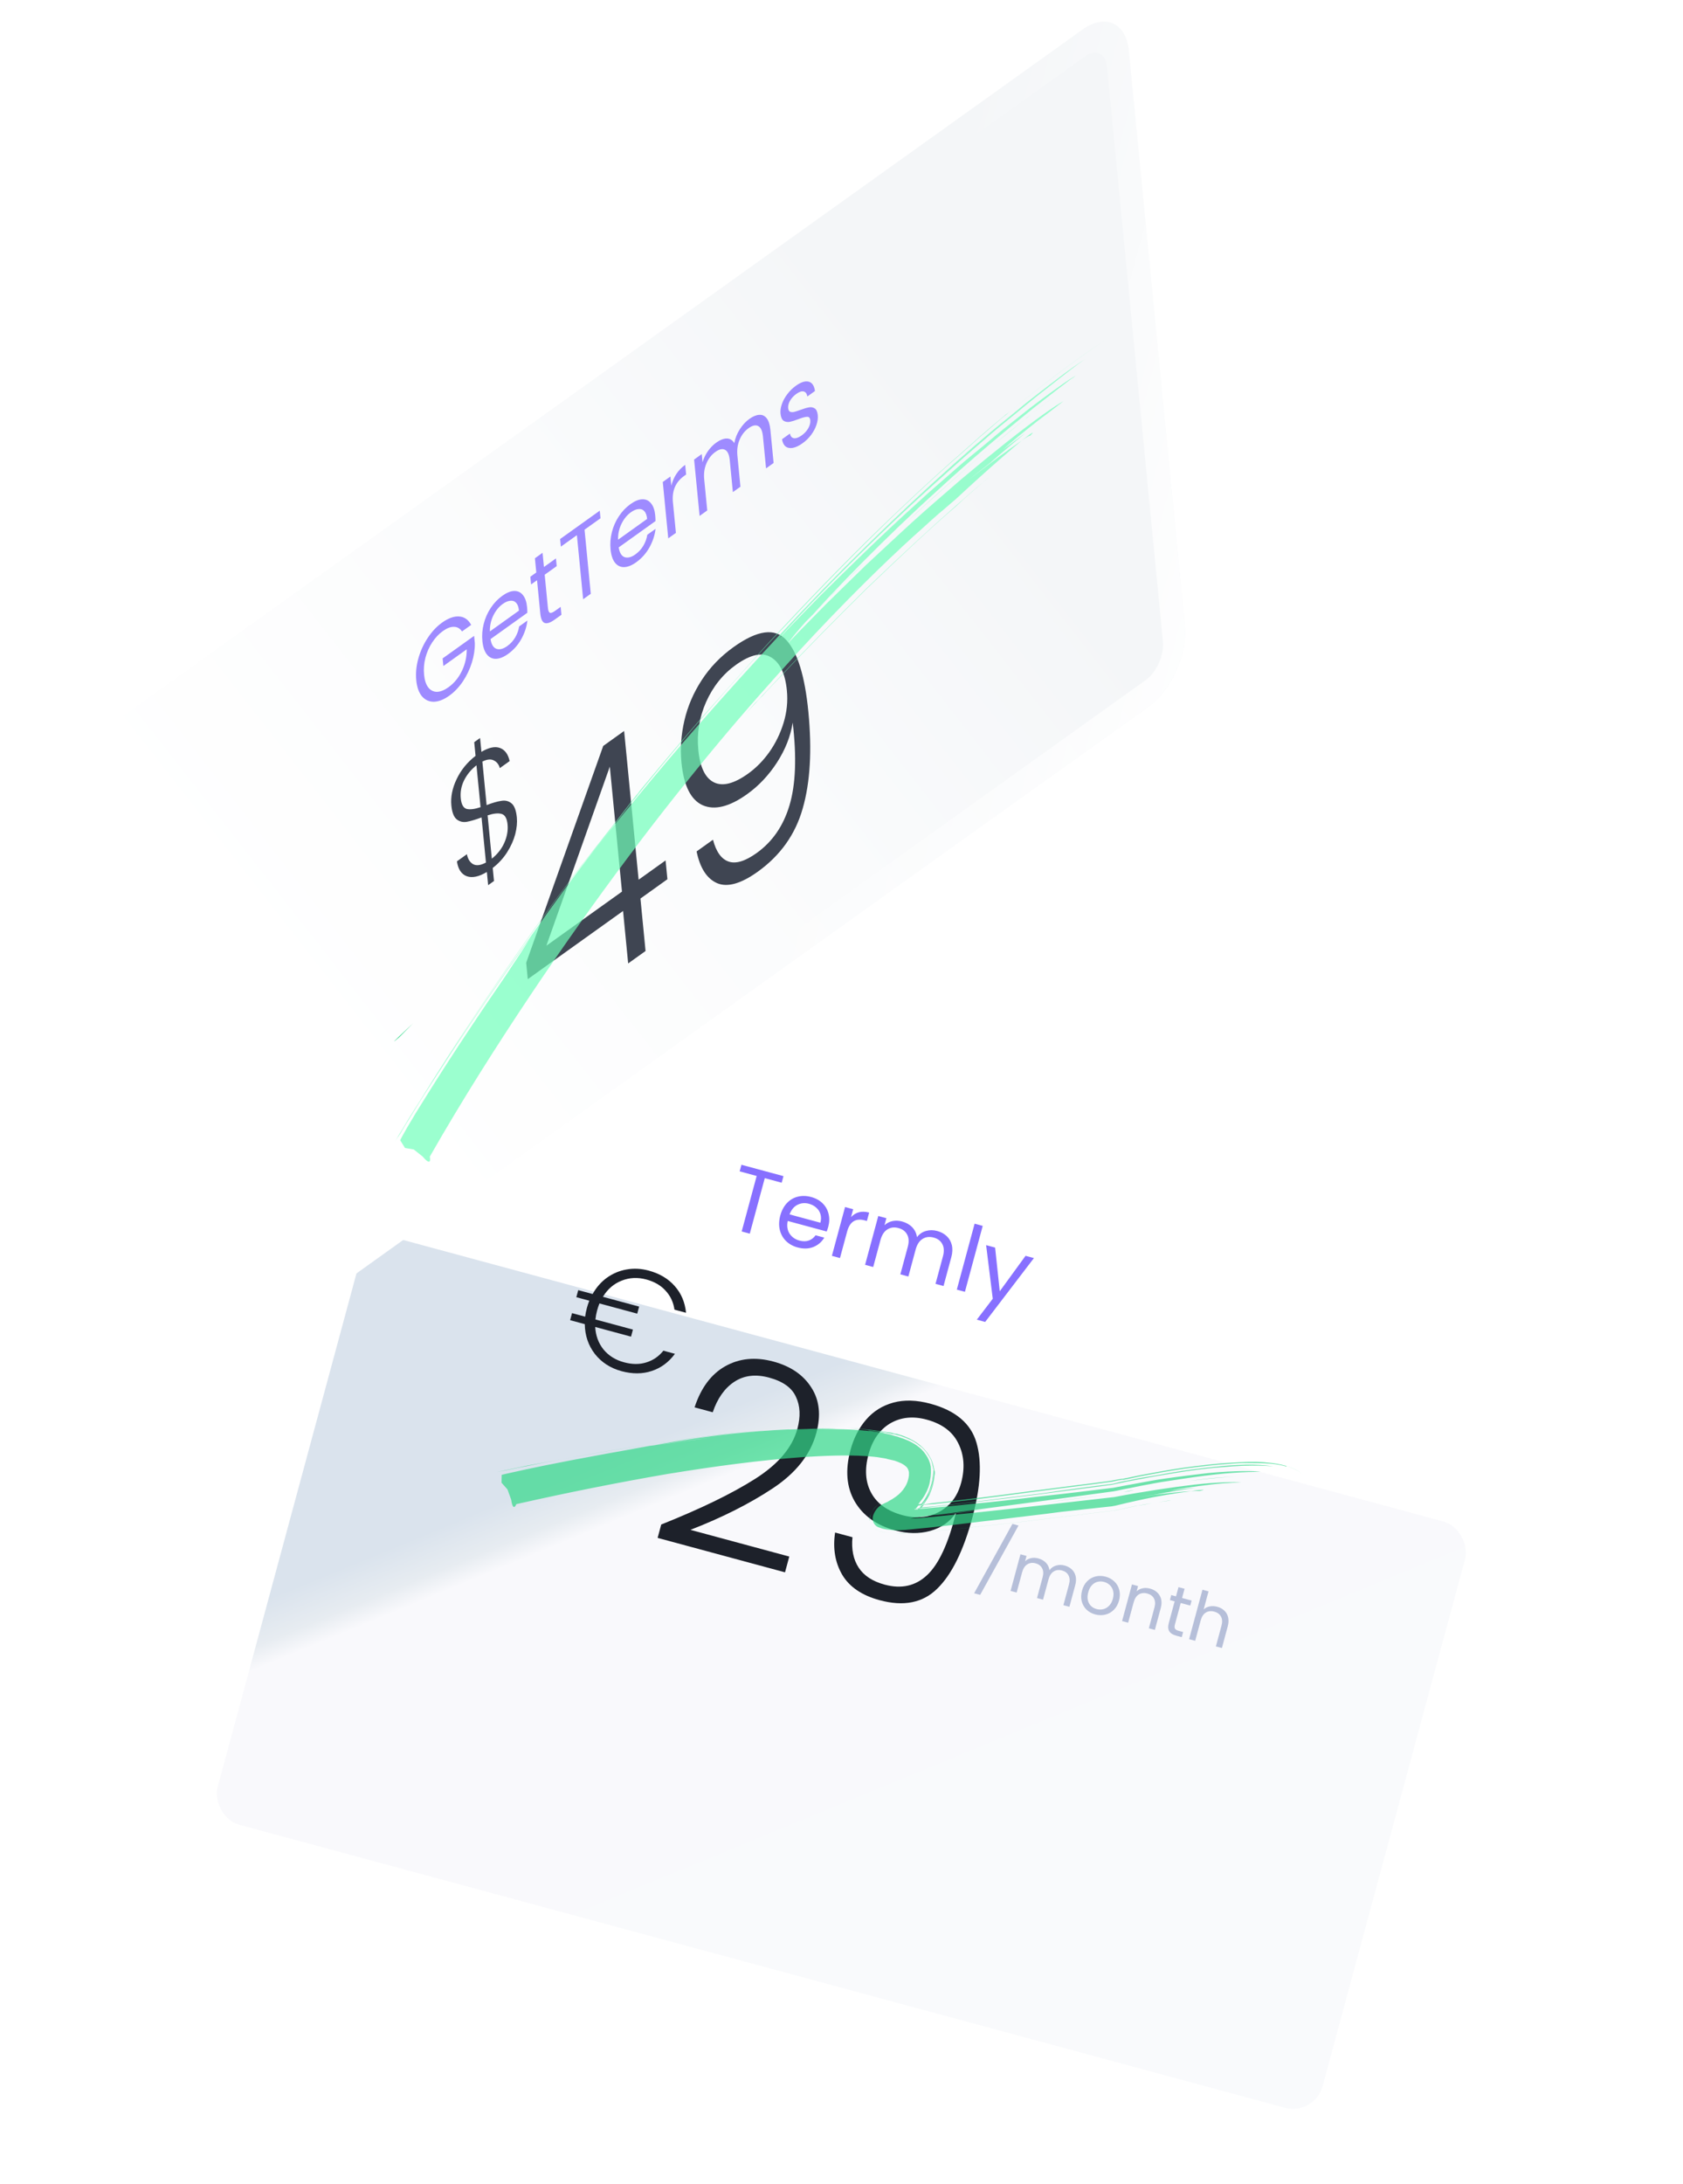 <svg width="438" height="568" viewBox="0 0 438 568" fill="none" xmlns="http://www.w3.org/2000/svg">
<g filter="url(#filter0_ddd_895_29)">
<rect width="298" height="158" rx="8" transform="matrix(0.965 0.261 -0.261 0.965 95.791 245.323)" fill="url(#paint0_linear_895_29)"/>
</g>
<path d="M203.897 305.88L203.433 307.594L199.031 306.405L195.132 320.84L193.024 320.27L196.923 305.836L192.497 304.64L192.96 302.926L203.897 305.88ZM215.561 319.024C215.452 319.425 215.315 319.844 215.147 320.279L204.999 317.538C204.738 318.81 204.898 319.906 205.478 320.825C206.078 321.733 206.935 322.337 208.047 322.637C208.958 322.884 209.771 322.88 210.486 322.625C211.221 322.36 211.808 321.905 212.247 321.261L214.518 321.874C213.848 323.003 212.899 323.816 211.671 324.313C210.447 324.794 209.079 324.83 207.565 324.422C206.36 324.096 205.352 323.534 204.54 322.734C203.744 321.939 203.209 320.974 202.935 319.84C202.666 318.69 202.709 317.458 203.063 316.145C203.418 314.832 203.991 313.753 204.783 312.906C205.576 312.059 206.514 311.5 207.598 311.23C208.702 310.948 209.871 310.974 211.107 311.307C212.312 311.633 213.307 312.183 214.092 312.959C214.877 313.734 215.391 314.652 215.635 315.713C215.899 316.762 215.874 317.865 215.561 319.024ZM213.502 317.995C213.719 317.192 213.727 316.457 213.526 315.789C213.329 315.106 212.962 314.535 212.423 314.074C211.904 313.603 211.274 313.267 210.532 313.067C209.467 312.779 208.463 312.872 207.523 313.348C206.598 313.827 205.919 314.654 205.485 315.83L213.502 317.995ZM221.479 316.545C222.046 315.919 222.723 315.497 223.511 315.279C224.315 315.066 225.211 315.092 226.199 315.359L225.611 317.537L225.055 317.387C222.692 316.749 221.164 317.711 220.471 320.276L218.606 327.18L216.498 326.611L219.927 313.914L222.036 314.483L221.479 316.545ZM243.902 320.141C244.891 320.408 245.715 320.854 246.375 321.48C247.038 322.09 247.484 322.865 247.711 323.805C247.937 324.744 247.892 325.801 247.575 326.975L245.554 334.459L243.468 333.896L245.408 326.713C245.751 325.446 245.695 324.395 245.241 323.56C244.807 322.714 244.056 322.146 242.991 321.859C241.894 321.562 240.925 321.682 240.085 322.217C239.248 322.737 238.65 323.661 238.292 324.99L236.402 331.987L234.316 331.424L236.256 324.241C236.599 322.974 236.543 321.923 236.089 321.088C235.655 320.242 234.904 319.674 233.839 319.387C232.742 319.09 231.773 319.21 230.933 319.745C230.096 320.265 229.498 321.189 229.14 322.518L227.25 329.515L225.141 328.945L228.571 316.248L230.679 316.818L230.185 318.648C230.781 318.097 231.475 317.737 232.266 317.57C233.073 317.406 233.901 317.439 234.75 317.669C235.816 317.957 236.693 318.451 237.383 319.151C238.072 319.85 238.492 320.718 238.644 321.753C239.241 320.953 240.016 320.417 240.968 320.144C241.92 319.871 242.898 319.87 243.902 320.141ZM255.752 318.817L251.121 335.962L249.012 335.393L253.643 318.247L255.752 318.817ZM269.08 327.19L256.39 343.8L254.212 343.211L258.366 337.77L256.638 323.829L258.978 324.461L260.184 335.825L266.902 326.602L269.08 327.19Z" fill="#8770FF"/>
<path d="M265.067 396.746L255.086 414.784L253.522 414.361L263.485 396.319L265.067 396.746ZM277.072 407.149C277.814 407.349 278.432 407.684 278.926 408.153C279.424 408.61 279.758 409.192 279.928 409.896C280.098 410.601 280.065 411.394 279.827 412.274L278.311 417.887L276.747 417.465L278.202 412.078C278.458 411.128 278.417 410.339 278.076 409.713C277.75 409.078 277.188 408.653 276.389 408.437C275.566 408.215 274.839 408.304 274.209 408.706C273.582 409.096 273.133 409.789 272.864 410.785L271.447 416.033L269.883 415.611L271.338 410.224C271.594 409.274 271.553 408.486 271.212 407.859C270.886 407.224 270.324 406.799 269.524 406.583C268.702 406.361 267.975 406.45 267.345 406.852C266.718 407.242 266.269 407.935 266 408.931L264.583 414.179L263.001 413.752L265.574 404.229L267.155 404.656L266.784 406.029C267.231 405.615 267.752 405.346 268.345 405.22C268.95 405.098 269.571 405.122 270.208 405.295C271.007 405.51 271.666 405.881 272.183 406.406C272.7 406.931 273.015 407.582 273.128 408.358C273.576 407.758 274.157 407.356 274.871 407.151C275.586 406.946 276.319 406.945 277.072 407.149ZM285.016 419.866C284.124 419.625 283.367 419.203 282.747 418.601C282.138 418.001 281.726 417.274 281.509 416.42C281.307 415.558 281.339 414.634 281.605 413.649C281.868 412.676 282.308 411.875 282.925 411.246C283.557 410.609 284.291 410.192 285.127 409.995C285.967 409.787 286.838 409.805 287.742 410.049C288.645 410.293 289.407 410.716 290.028 411.319C290.651 411.91 291.071 412.633 291.288 413.487C291.516 414.344 291.498 415.265 291.232 416.25C290.966 417.234 290.511 418.044 289.867 418.678C289.238 419.303 288.498 419.719 287.647 419.924C286.797 420.129 285.919 420.11 285.016 419.866ZM285.391 418.476C285.959 418.629 286.528 418.64 287.098 418.508C287.668 418.376 288.176 418.084 288.621 417.633C289.077 417.184 289.409 416.578 289.616 415.813C289.822 415.048 289.847 414.359 289.689 413.745C289.532 413.131 289.245 412.63 288.827 412.244C288.412 411.846 287.921 411.571 287.354 411.417C286.774 411.261 286.205 411.25 285.647 411.385C285.103 411.512 284.614 411.802 284.181 412.257C283.747 412.712 283.427 413.321 283.221 414.086C283.011 414.862 282.973 415.554 283.107 416.162C283.253 416.773 283.527 417.276 283.93 417.671C284.337 418.054 284.823 418.322 285.391 418.476ZM299.279 413.147C300.437 413.46 301.28 414.066 301.808 414.967C302.338 415.856 302.425 416.961 302.068 418.282L300.552 423.894L298.988 423.472L300.443 418.085C300.7 417.135 300.658 416.347 300.318 415.721C299.98 415.082 299.4 414.652 298.578 414.43C297.744 414.205 297.007 414.286 296.368 414.672C295.741 415.062 295.293 415.755 295.024 416.752L293.601 422.017L292.02 421.59L294.592 412.067L296.174 412.494L295.807 413.85C296.252 413.448 296.776 413.185 297.381 413.063C297.998 412.943 298.63 412.971 299.279 413.147ZM307.284 416.894L305.768 422.507C305.643 422.97 305.652 423.327 305.796 423.577C305.943 423.815 306.26 424 306.746 424.132L307.911 424.446L307.549 425.784L306.124 425.399C305.244 425.162 304.638 424.781 304.308 424.256C303.977 423.732 303.937 423.006 304.187 422.079L305.703 416.467L304.469 416.133L304.821 414.83L306.055 415.163L306.703 412.765L308.284 413.192L307.636 415.59L310.121 416.262L309.769 417.565L307.284 416.894ZM316.811 417.882C317.529 418.076 318.136 418.408 318.63 418.877C319.128 419.335 319.457 419.914 319.615 420.616C319.785 421.321 319.751 422.113 319.514 422.994L317.997 428.606L316.434 428.184L317.889 422.797C318.145 421.847 318.103 421.059 317.763 420.432C317.426 419.794 316.846 419.364 316.023 419.142C315.189 418.917 314.452 418.998 313.813 419.384C313.186 419.774 312.738 420.467 312.469 421.464L311.047 426.729L309.465 426.302L312.939 413.443L314.52 413.87L313.253 418.562C313.697 418.16 314.227 417.899 314.844 417.779C315.472 417.663 316.127 417.697 316.811 417.882Z" fill="#B6BFD9"/>
<path d="M162.383 354.291C164.511 354.866 166.45 354.878 168.199 354.327C169.973 353.783 171.455 352.766 172.644 351.277L175.653 352.089C174.038 354.277 172.022 355.767 169.604 356.557C167.211 357.354 164.596 357.369 161.759 356.603C158.873 355.823 156.56 354.332 154.819 352.13C153.11 349.91 152.233 347.325 152.191 344.375L148.375 343.344L148.871 341.51L152.283 342.431C152.363 341.744 152.516 340.985 152.74 340.154C152.919 339.493 153.127 338.868 153.366 338.276L149.991 337.364L150.486 335.53L154.228 336.541C155.195 334.808 156.444 333.387 157.977 332.279C159.534 331.177 161.234 330.469 163.078 330.153C164.952 329.82 166.868 329.918 168.824 330.446C171.661 331.212 173.922 332.558 175.606 334.482C177.297 336.382 178.274 338.693 178.536 341.414L175.528 340.601C175.257 338.691 174.492 337.054 173.233 335.691C172.005 334.31 170.328 333.332 168.2 332.757C165.95 332.149 163.809 332.254 161.778 333.069C159.754 333.861 158.13 335.259 156.906 337.264L166.334 339.811L165.839 341.645L156.007 338.989C155.768 339.581 155.56 340.207 155.382 340.867C155.19 341.577 155.05 342.339 154.961 343.155L164.719 345.79L164.223 347.625L154.905 345.108C155.029 347.372 155.748 349.324 157.063 350.965C158.409 352.588 160.182 353.697 162.383 354.291Z" fill="#1D212A"/>
<path d="M172.084 396.487C182.338 392.395 190.464 388.449 196.462 384.65C202.519 380.817 206.205 376.467 207.519 371.602C208.383 368.404 208.26 365.637 207.151 363.299C206.102 360.927 203.769 359.253 200.155 358.277C196.633 357.325 193.599 357.699 191.052 359.398C188.563 361.062 186.709 363.694 185.489 367.292L180.762 366.015C182.429 360.947 185.081 357.387 188.718 355.336C192.413 353.252 196.601 352.842 201.281 354.106C205.776 355.32 209.07 357.577 211.162 360.877C213.266 364.13 213.693 368.074 212.441 372.708C210.926 378.315 207.116 383.127 201.008 387.146C194.96 391.131 187.854 394.705 179.691 397.87L205.409 404.817L204.301 408.918L171.145 399.962L172.084 396.487ZM221.853 399.787C221.549 402.936 222.081 405.566 223.451 407.676C224.82 409.786 227.08 411.267 230.231 412.118C234.587 413.295 238.264 412.473 241.263 409.654C244.321 406.8 246.821 401.41 248.764 393.482C247.195 395.793 244.959 397.352 242.056 398.159C239.212 398.932 236.191 398.887 232.994 398.023C228.128 396.709 224.607 394.191 222.43 390.471C220.299 386.763 219.934 382.314 221.336 377.124C222.175 374.019 223.534 371.378 225.415 369.201C227.296 367.025 229.658 365.55 232.502 364.776C235.346 364.003 238.552 364.099 242.12 365.062C248.701 366.84 252.706 370.234 254.137 375.244C255.581 380.208 255.22 386.699 253.054 394.715C250.714 403.381 247.658 409.541 243.886 413.196C240.161 416.864 235.17 417.852 228.915 416.163C224.327 414.924 221.091 412.732 219.205 409.587C217.333 406.397 216.709 402.723 217.334 398.566L221.853 399.787ZM234.885 394.059C237.063 394.647 239.174 394.745 241.219 394.353C243.323 393.927 245.169 392.983 246.757 391.523C248.345 390.062 249.47 388.104 250.134 385.648C251.16 381.848 250.916 378.426 249.401 375.382C247.933 372.35 245.183 370.29 241.152 369.201C237.584 368.237 234.41 368.573 231.631 370.209C228.899 371.858 227.032 374.536 226.031 378.243C224.979 382.135 225.219 385.482 226.75 388.282C228.281 391.082 230.992 393.007 234.885 394.059Z" fill="#1D212A"/>
<g opacity="0.7" clip-path="url(#clip0_895_29)">
<path d="M312.311 387.742C312.311 387.742 314.238 387.323 312.429 387.516C311.864 387.504 311.072 387.603 309.827 387.807C311.07 387.717 312.086 387.738 312.311 387.742Z" fill="#32D989"/>
<path d="M334.675 381.206L334.563 381.204C333.328 380.836 331.979 380.58 330.515 380.437C328.263 380.163 325.781 380.114 322.73 380.282C317.082 380.513 311.651 381.206 308.029 381.707C304.408 382.207 300.669 382.934 296.704 383.656C293.87 384.286 292.171 384.596 292.171 384.596L292.058 384.593C291.832 384.589 291.605 384.699 291.266 384.692C290.813 384.797 290.133 384.898 289.113 385.107C286.963 385.408 283.229 385.906 278.364 386.495L267.614 387.884C262.862 388.476 257.203 389.279 251.32 389.963C248.152 390.358 245.325 390.645 242.61 390.934L240.006 391.34C240.586 390.551 241.169 389.647 241.638 388.741C242.46 387.155 242.832 385.446 242.981 383.618C242.99 383.161 242.999 382.703 243.006 382.36C243.009 382.246 243.013 382.017 242.903 381.9C242.907 381.672 242.801 381.326 242.693 381.095C242.485 380.176 242.163 379.368 241.725 378.673C240.852 377.168 239.634 376 238.073 375.053C236.622 374.223 234.83 373.501 232.809 373.003L231.798 372.754L231.01 372.624C230.448 372.499 229.887 372.373 229.435 372.364C228.422 372.229 227.409 372.095 226.283 371.958C224.483 371.694 222.68 371.543 220.536 371.501C220.311 371.496 220.085 371.492 219.859 371.487C218.618 371.463 217.941 371.449 217.941 371.449C217.829 371.447 217.716 371.445 217.716 371.445C215.008 371.391 212.637 371.458 210.716 371.534C205.071 371.651 201.454 371.923 201.454 371.923C188.802 372.472 170.01 375.303 156.532 377.667C148.605 378.997 141.694 380.347 137.163 381.173C132.176 382.218 129.229 382.846 129.229 382.846C129.229 382.846 132.061 382.33 136.82 381.395C143.391 380.152 150.185 379.029 156.866 377.903C167.169 376.276 176.452 374.859 185.162 373.888C195.456 372.719 206.54 371.566 217.716 371.445C217.941 371.449 218.167 371.454 218.393 371.458C218.844 371.467 219.408 371.478 219.859 371.487C220.423 371.498 221.1 371.512 221.89 371.528L222.116 371.532C223.357 371.557 224.821 371.7 226.624 371.85C227.637 371.985 228.537 372.117 229.663 372.254C230.112 372.377 230.676 372.389 231.351 372.517C231.464 372.519 231.577 372.521 231.577 372.521C231.802 372.526 232.026 372.644 232.139 372.647C232.475 372.768 232.924 372.891 233.262 372.898L233.375 372.9C236.967 373.887 241.55 376.152 242.587 380.75C242.905 381.786 242.884 382.815 242.747 384.071C242.609 385.327 242.248 386.465 241.889 387.487C241.412 388.737 240.71 389.981 239.785 391.107L238.993 391.206C239.688 390.304 240.383 389.403 240.853 388.497C241.44 387.364 241.914 386.229 242.051 384.973C242.3 383.834 242.325 382.575 242.235 381.429C242.032 380.281 241.601 379.243 240.942 378.314C239.738 376.459 237.732 375.161 235.491 374.315C234.932 374.075 234.37 373.95 233.81 373.71C233.587 373.591 233.249 373.584 232.912 373.463L232.127 373.219C231.455 372.976 230.665 372.961 229.993 372.718C224.706 371.812 220.306 371.725 216.583 371.651C212.86 371.577 210.037 371.635 208.004 371.709C205.971 371.783 204.956 371.763 204.956 371.763C194.788 372.248 186.076 373.334 179.963 374.242C173.738 375.148 170.112 375.877 170.112 375.877C151.877 379.062 142.019 381.04 136.691 382.193C131.363 383.346 130.569 383.559 130.569 383.559L130.528 385.618L132.074 387.365L133.037 390.016C133.533 393.459 134.368 391.187 134.368 391.187C147.859 388.137 161.003 385.537 173.461 383.382C185.917 381.34 197.799 379.746 209.102 378.94C214.752 378.595 220.174 378.359 225.359 378.691C226.711 378.832 227.952 378.857 229.188 379.11C229.863 379.238 230.427 379.25 231.1 379.492C231.661 379.617 232.223 379.743 232.785 379.869C233.794 380.232 234.915 380.597 235.802 381.416C236.246 381.768 236.46 382.345 236.562 382.919C236.557 383.147 236.551 383.491 236.546 383.719L236.417 384.518C236.169 385.657 235.699 386.563 235.004 387.465C234.309 388.367 233.506 389.037 232.477 389.703C232.019 390.037 231.45 390.255 230.992 390.589C230.536 390.809 229.968 391.027 229.397 391.359C228.368 392.025 227.557 393.038 227.194 394.29C227.07 394.86 227.054 395.66 227.494 396.241C227.821 396.82 228.378 397.174 228.94 397.3C230.059 397.78 231.187 397.802 232.2 397.937C234.342 398.094 236.492 397.793 238.527 397.605C246.669 396.851 253.799 395.848 260.133 395.173C266.356 394.381 271.785 393.803 276.086 393.202C284.796 392.23 289.433 391.75 289.433 391.75C289.774 391.643 290.112 391.649 290.453 391.542C297.825 389.743 302.922 388.814 306.431 388.312C307.902 388.112 309.148 387.908 310.053 387.812C308.132 387.888 305.531 388.179 302.816 388.469C300.327 388.763 297.836 389.171 296.139 389.366C297.498 389.164 298.969 388.965 300.327 388.763C303.953 388.034 307.69 387.421 311.312 386.921C309.051 387.105 306.675 387.401 304.412 387.7C306.339 387.28 310.98 386.571 315.166 386.082C319.352 385.593 323.077 385.553 323.077 385.553C321.274 385.403 316.872 385.43 310.876 386.112C304.994 386.796 297.523 387.906 289.932 389.357C277.828 390.719 264.479 392.284 254.3 393.341C249.212 393.812 244.914 394.299 241.861 394.581C238.808 394.864 237 394.942 237 394.942C237.907 394.732 239.945 394.429 243 394.032C243.451 394.041 243.905 393.935 244.469 393.947C247.861 393.671 252.272 393.186 256.798 392.59C261.776 392.002 267.433 391.313 273.09 390.625C278.296 389.927 283.499 389.344 288.251 388.752L289.722 388.552C290.289 388.449 290.742 388.343 291.308 388.24L292.441 388.034C293.348 387.823 294.255 387.612 295.16 387.516C296.972 387.208 298.671 386.899 300.37 386.589C303.428 386.078 306.486 385.567 309.428 385.167C315.653 384.261 319.607 384.111 321.527 384.035C319.72 384.113 315.651 384.376 309.428 385.167C306.486 385.567 303.428 386.078 300.37 386.589C298.671 386.899 296.972 387.208 295.16 387.516C294.253 387.727 293.346 387.937 292.441 388.034L291.308 388.24C290.742 388.343 290.289 388.449 289.722 388.552L288.251 388.752C283.386 389.342 278.18 390.039 273.09 390.625C267.433 391.313 261.776 392.002 256.798 392.59C252.274 393.072 247.863 393.556 244.469 393.947C244.131 393.94 243.79 394.048 243.564 394.043C246.96 393.538 251.259 393.052 256.239 392.35C266.084 391.058 278.192 389.467 289.736 387.866C290.981 387.662 292.116 387.341 293.362 387.137C294.608 386.933 295.855 386.614 296.988 386.408C299.366 385.997 301.747 385.472 304.01 385.174C308.539 384.463 312.727 383.86 316.233 383.472C319.74 383.084 322.791 382.915 324.824 382.841C326.857 382.767 328.098 382.792 328.098 382.792C326.636 382.534 321.559 382.433 314.548 383.095C311.041 383.483 307.081 383.976 302.893 384.58C300.743 384.88 298.59 385.295 296.325 385.708C295.192 385.914 294.059 386.121 292.927 386.327C291.794 386.533 290.774 386.742 289.641 386.948C283.305 387.738 276.743 388.523 270.409 389.198C264.073 389.988 258.078 390.67 252.764 391.136C247.561 391.719 243.152 392.09 239.986 392.37C239.76 392.365 239.535 392.361 239.307 392.471C239.422 392.359 239.422 392.359 239.537 392.247C240.103 392.143 240.78 392.157 241.459 392.056C244.74 391.663 249.152 391.179 254.242 390.593C259.333 390.008 265.102 389.322 271.213 388.528C277.211 387.731 283.434 386.939 289.431 386.143C290.679 385.825 292.038 385.623 293.286 385.304C294.644 385.102 295.892 384.784 297.25 384.582C299.856 384.062 302.348 383.653 304.839 383.245C309.708 382.427 314.235 381.83 318.19 381.565C322.035 381.184 325.309 381.135 327.678 381.182C330.048 381.229 331.399 381.37 331.399 381.37C330.499 381.238 328.585 380.971 326.103 380.921C323.621 380.872 320.458 381.038 316.726 381.422C312.994 381.805 308.808 382.294 304.164 383.117C301.898 383.53 299.52 383.941 297.029 384.349C295.783 384.553 294.536 384.871 293.29 385.076C292.044 385.28 290.797 385.598 289.549 385.917C283.892 386.605 277.894 387.402 271.781 388.31C265.558 389.102 259.222 389.891 252.773 390.679C249.605 391.073 246.439 391.354 243.271 391.749C242.141 391.841 241.01 391.933 239.88 392.025C240.11 391.8 240.227 391.574 240.458 391.349L242.944 391.17C245.546 390.878 248.486 390.593 251.654 390.199C257.649 389.517 263.309 388.714 267.948 388.119L278.698 386.731C283.563 386.141 287.297 385.643 289.447 385.343C290.467 385.134 291.149 384.919 291.6 384.928C291.941 384.82 292.166 384.824 292.392 384.829L292.505 384.831C292.505 384.831 294.204 384.522 297.038 383.891C300.89 383.167 304.742 382.442 308.363 381.942C311.985 381.442 317.416 380.749 323.064 380.518C326.112 380.464 328.595 380.513 330.849 380.672C332.313 380.816 333.662 381.072 334.897 381.439L334.675 381.206C336.133 381.693 337.591 382.18 339.256 383.586C337.591 382.18 336.02 381.691 334.675 381.206ZM185.162 373.888C176.45 374.973 167.169 376.276 156.866 377.903C150.185 379.029 143.391 380.152 136.82 381.395C133.988 381.911 131.835 382.326 130.587 382.644C131.948 382.328 134.216 381.801 137.16 381.287C141.581 380.345 148.605 378.997 156.419 377.665C169.897 375.301 188.687 372.584 201.341 371.92C201.341 371.92 205.071 371.651 210.603 371.532C212.411 371.454 214.554 371.496 216.926 371.429C206.088 371.557 195.23 372.714 185.162 373.888ZM241.997 387.718C242.469 386.698 242.717 385.558 242.855 384.302C242.99 383.161 242.9 382.015 242.695 380.981C242.285 378.913 241.078 377.173 239.185 375.876C237.741 374.703 235.726 373.862 233.481 373.245L233.368 373.243C233.032 373.122 232.583 372.999 232.245 372.992C232.019 372.988 231.796 372.869 231.683 372.866C231.57 372.864 231.457 372.862 231.457 372.862C230.782 372.734 230.221 372.609 229.769 372.6C228.756 372.465 227.743 372.33 226.73 372.196C226.392 372.189 226.166 372.185 225.943 372.066C226.168 372.07 226.281 372.073 226.507 372.077C227.52 372.212 228.646 372.348 229.659 372.483C230.108 372.606 230.672 372.617 231.234 372.743L232.021 372.873L233.032 373.122C235.054 373.62 236.732 374.34 238.296 375.172C239.857 376.118 241.186 377.404 241.949 378.792C242.386 379.487 242.709 380.295 242.916 381.214C243.024 381.445 243.018 381.788 243.126 382.019C243.124 382.134 243.119 382.362 243.23 382.479C243.336 382.824 243.327 383.282 243.205 383.737C243.055 385.565 242.57 387.272 241.861 388.86C241.392 389.766 240.81 390.67 240.23 391.459L240.117 391.457C240.819 390.212 241.518 389.082 241.997 387.718ZM223.467 371.673C223.58 371.676 223.693 371.678 223.806 371.68C223.58 371.676 223.467 371.673 223.467 371.673ZM239.891 391.453C239.661 391.677 239.431 391.901 239.198 392.24C238.86 392.233 238.632 392.343 238.294 392.336C238.409 392.224 238.524 392.112 238.639 392C238.754 391.888 238.871 391.661 238.986 391.549L239.891 391.453ZM237.951 392.558L238.066 392.446C238.404 392.453 238.632 392.343 238.97 392.35C238.968 392.464 238.855 392.462 238.853 392.576C238.627 392.572 238.289 392.565 237.951 392.558ZM239.081 392.466C238.968 392.464 238.968 392.464 239.081 392.466C239.081 392.466 239.083 392.352 239.198 392.24L239.311 392.242C239.196 392.354 239.081 392.466 239.081 392.466ZM239.426 392.13L239.313 392.128C239.544 391.903 239.774 391.679 240.006 391.34L240.119 391.343C239.774 391.679 239.544 391.903 239.426 392.13Z" fill="#32D989"/>
<path d="M299.945 390.929C298.7 391.133 297.339 391.45 295.642 391.645C295.189 391.75 294.622 391.853 294.169 391.959L293.149 392.167C292.242 392.378 291.335 392.589 290.315 392.798L269.384 395.357C260.333 396.436 252.869 397.203 246.535 397.878C242.916 398.264 239.524 398.54 236.361 398.706C235.118 398.796 233.423 398.876 231.846 398.731C230.381 398.587 228.917 398.444 227.692 397.618C227.024 397.147 226.474 396.45 226.377 395.647C226.28 394.844 226.519 394.162 226.641 393.707C226.998 392.798 227.575 392.123 228.379 391.453C228.952 391.006 229.521 390.789 229.861 390.681C230.202 390.573 230.317 390.461 230.317 390.461C230.317 390.461 230.202 390.573 229.861 390.681C229.521 390.789 228.95 391.121 228.379 391.453C227.578 392.009 226.998 392.798 226.641 393.707C226.404 394.274 226.167 394.842 226.377 395.647C226.474 396.45 227.024 397.147 227.692 397.618C228.917 398.444 230.269 398.585 231.846 398.731C232.297 398.74 232.748 398.749 233.312 398.76C234.441 398.782 235.571 398.69 236.474 398.708C239.637 398.542 243.029 398.266 246.648 397.88C252.982 397.205 260.446 396.438 269.497 395.359L290.428 392.8C291.448 392.591 292.355 392.38 293.262 392.17L294.282 391.961C294.735 391.856 295.302 391.752 295.755 391.647C297.341 391.335 298.7 391.133 299.945 390.929C302.324 390.519 304.021 390.324 304.813 390.225C304.136 390.211 302.437 390.521 299.945 390.929Z" fill="#32D989"/>
</g>
<path d="M22.289 207.345C21.577 200.037 25.842 190.65 31.816 186.379L281.672 7.733C287.646 3.462 293.065 5.925 293.777 13.233L308.357 162.885C309.069 170.193 304.804 179.58 298.831 183.851L48.974 362.497C43.001 366.768 37.581 364.305 36.869 356.997L22.289 207.345Z" fill="url(#paint1_linear_895_29)"/>
<path fill-rule="evenodd" clip-rule="evenodd" d="M282.351 14.7L32.494 193.346C29.666 195.368 27.646 199.813 27.983 203.274L42.563 352.925C42.901 356.386 45.467 357.552 48.295 355.53L298.152 176.884C300.981 174.862 303 170.417 302.663 166.956L288.083 17.305C287.746 13.844 285.18 12.678 282.351 14.7ZM31.816 186.379C25.842 190.65 21.577 200.037 22.289 207.345L36.869 356.997C37.581 364.305 43.001 366.768 48.974 362.497L298.831 183.851C304.804 179.58 309.069 170.193 308.357 162.885L293.777 13.233C293.065 5.925 287.646 3.462 281.672 7.733L31.816 186.379Z" fill="url(#paint2_linear_895_29)"/>
<path d="M120.239 164.223C119.711 163.437 119.017 163.037 118.158 163.022C117.297 162.988 116.335 163.352 115.27 164.113C114.206 164.874 113.274 165.865 112.473 167.086C111.685 168.279 111.098 169.615 110.712 171.093C110.338 172.542 110.223 173.998 110.365 175.461C110.508 176.923 110.873 178.035 111.462 178.797C112.066 179.549 112.819 179.925 113.724 179.927C114.641 179.901 115.632 179.507 116.696 178.746C118.183 177.683 119.354 176.264 120.21 174.488C121.066 172.712 121.484 170.84 121.464 168.87L115.386 173.216L115.193 171.237L123.392 165.374L123.574 167.247C123.607 168.864 123.351 170.554 122.806 172.318C122.258 174.064 121.475 175.702 120.454 177.233C119.432 178.745 118.251 179.981 116.91 180.94C115.496 181.951 114.167 182.472 112.922 182.503C111.676 182.517 110.64 182.046 109.815 181.091C109.003 180.126 108.509 178.734 108.332 176.915C108.155 175.096 108.331 173.224 108.861 171.3C109.403 169.348 110.219 167.553 111.307 165.917C112.393 164.263 113.643 162.93 115.057 161.919C116.675 160.763 118.151 160.232 119.486 160.327C120.835 160.411 121.88 161.142 122.623 162.519L120.239 164.223ZM137.166 157.844C137.211 158.307 137.237 158.813 137.244 159.362L127.667 166.209C127.881 167.602 128.392 168.448 129.201 168.747C130.022 169.018 130.958 168.778 132.007 168.028C132.867 167.413 133.558 166.662 134.08 165.774C134.614 164.857 134.958 163.906 135.111 162.918L137.254 161.386C137.071 163.025 136.541 164.633 135.666 166.213C134.789 167.775 133.637 169.066 132.208 170.088C131.071 170.901 130.02 171.318 129.056 171.34C128.106 171.352 127.32 170.969 126.699 170.192C126.076 169.398 125.69 168.243 125.543 166.727C125.395 165.211 125.513 163.705 125.898 162.209C126.282 160.713 126.889 159.344 127.719 158.102C128.562 156.832 129.567 155.78 130.733 154.946C131.87 154.133 132.905 153.717 133.839 153.698C134.773 153.679 135.525 154.038 136.095 154.775C136.679 155.483 137.036 156.506 137.166 157.844ZM135.061 158.805C134.971 157.877 134.726 157.204 134.327 156.783C133.925 156.345 133.417 156.165 132.801 156.243C132.197 156.293 131.546 156.568 130.846 157.069C129.84 157.788 129.019 158.795 128.381 160.09C127.758 161.375 127.463 162.75 127.496 164.214L135.061 158.805ZM141.756 149.469L142.598 158.11C142.667 158.823 142.84 159.243 143.118 159.369C143.393 159.477 143.837 159.312 144.45 158.874L145.914 157.827L146.115 159.887L144.322 161.169C143.214 161.961 142.353 162.243 141.738 162.015C141.124 161.786 140.747 160.959 140.608 159.532L139.766 150.891L138.214 152.001L138.018 149.995L139.571 148.885L139.211 145.193L141.201 143.77L141.56 147.462L144.687 145.227L144.882 147.233L141.756 149.469ZM156.089 132.81L156.282 134.79L152.128 137.76L153.752 154.427L151.762 155.849L150.138 139.183L145.962 142.169L145.769 140.189L156.089 132.81ZM170.519 133.997C170.564 134.461 170.59 134.967 170.596 135.515L161.02 142.362C161.233 143.755 161.744 144.601 162.553 144.9C163.375 145.171 164.31 144.932 165.36 144.181C166.22 143.566 166.911 142.815 167.432 141.927C167.967 141.01 168.31 140.059 168.464 139.072L170.607 137.54C170.423 139.178 169.894 140.787 169.019 142.366C168.142 143.928 166.989 145.22 165.561 146.241C164.424 147.054 163.373 147.471 162.408 147.493C161.458 147.505 160.673 147.122 160.051 146.346C159.428 145.551 159.043 144.396 158.895 142.88C158.747 141.364 158.866 139.858 159.25 138.362C159.634 136.867 160.242 135.498 161.072 134.256C161.915 132.985 162.919 131.933 164.085 131.099C165.222 130.286 166.258 129.87 167.191 129.852C168.125 129.833 168.877 130.191 169.448 130.928C170.031 131.636 170.388 132.659 170.519 133.997ZM168.414 134.958C168.323 134.031 168.079 133.357 167.679 132.937C167.278 132.499 166.769 132.319 166.153 132.397C165.55 132.446 164.898 132.722 164.199 133.222C163.193 133.941 162.371 134.948 161.733 136.244C161.11 137.529 160.815 138.903 160.849 140.367L168.414 134.958ZM174.707 126.309C174.975 125.221 175.408 124.215 176.004 123.293C176.615 122.36 177.386 121.561 178.319 120.894L178.564 123.408L178.04 123.783C175.809 125.378 174.838 127.656 175.127 130.616L175.904 138.588L173.914 140.011L172.486 125.351L174.475 123.928L174.707 126.309ZM195.025 108.949C195.958 108.282 196.812 107.929 197.588 107.889C198.362 107.832 199.006 108.125 199.521 108.768C200.036 109.411 200.359 110.41 200.492 111.765L201.333 120.406L199.366 121.813L198.558 113.52C198.415 112.058 198.008 111.156 197.335 110.817C196.676 110.449 195.843 110.625 194.837 111.344C193.802 112.084 193.019 113.083 192.487 114.341C191.953 115.581 191.76 116.968 191.91 118.502L192.697 126.581L190.729 127.988L189.921 119.695C189.778 118.233 189.371 117.332 188.699 116.992C188.039 116.624 187.207 116.8 186.201 117.519C185.166 118.259 184.382 119.258 183.85 120.516C183.316 121.756 183.124 123.143 183.273 124.677L184.06 132.756L182.07 134.179L180.642 119.519L182.632 118.096L182.838 120.21C183.157 119.161 183.624 118.198 184.24 117.318C184.871 116.429 185.587 115.697 186.388 115.124C187.394 114.405 188.31 114.046 189.137 114.046C189.963 114.047 190.618 114.447 191.101 115.246C191.336 113.971 191.811 112.773 192.528 111.65C193.245 110.527 194.078 109.626 195.025 108.949ZM208.862 115.28C207.944 115.937 207.102 116.339 206.337 116.485C205.57 116.614 204.942 116.491 204.453 116.115C203.963 115.722 203.652 115.095 203.522 114.234L205.577 112.765C205.706 113.454 206.042 113.854 206.582 113.963C207.138 114.062 207.824 113.82 208.64 113.236C209.398 112.694 209.976 112.062 210.373 111.339C210.77 110.616 210.938 109.943 210.878 109.318C210.815 108.676 210.536 108.37 210.04 108.401C209.542 108.413 208.79 108.617 207.784 109.012C206.867 109.362 206.11 109.598 205.514 109.719C204.931 109.812 204.407 109.719 203.943 109.44C203.492 109.133 203.221 108.507 203.129 107.562C203.056 106.813 203.171 105.996 203.475 105.111C203.778 104.226 204.248 103.366 204.884 102.53C205.518 101.676 206.265 100.941 207.125 100.326C208.451 99.378 209.563 99.022 210.459 99.259C211.355 99.496 211.902 100.307 212.099 101.692L210.109 103.114C209.991 102.379 209.676 101.946 209.164 101.815C208.667 101.675 208.033 101.881 207.26 102.433C206.546 102.944 205.995 103.538 205.609 104.214C205.223 104.891 205.059 105.533 205.119 106.139C205.165 106.621 205.328 106.933 205.607 107.077C205.899 107.193 206.244 107.213 206.643 107.138C207.053 107.035 207.613 106.855 208.32 106.597C209.208 106.267 209.936 106.052 210.503 105.952C211.068 105.834 211.567 105.916 212 106.198C212.448 106.469 212.722 107.046 212.824 107.927C212.902 108.73 212.79 109.582 212.488 110.485C212.186 111.387 211.718 112.266 211.084 113.12C210.463 113.945 209.722 114.666 208.862 115.28Z" fill="#9E8BFF"/>
<path d="M134.507 212.592C134.636 213.919 134.494 215.38 134.082 216.974C133.666 218.539 132.966 220.097 131.982 221.647C130.997 223.196 129.747 224.558 128.232 225.732L128.563 229.121L127.039 230.21L126.705 226.779C124.629 228.022 122.887 228.391 121.481 227.886C120.071 227.354 119.217 226.062 118.918 224.01L121.514 222.153C121.731 223.358 122.259 224.219 123.099 224.736C123.96 225.208 125.082 225.07 126.466 224.322L125.323 212.589C123.727 213.186 122.431 213.569 121.435 213.737C120.462 213.889 119.602 213.674 118.854 213.091C118.103 212.48 117.641 211.285 117.468 209.506C117.251 207.275 117.707 204.986 118.836 202.638C119.962 200.262 121.604 198.242 123.763 196.578L123.416 193.02L124.939 191.931L125.29 195.531C127.228 194.387 128.837 194.052 130.117 194.526C131.398 195 132.237 196.137 132.634 197.937L130.073 199.769C129.832 198.823 129.31 198.154 128.507 197.762C127.727 197.353 126.737 197.457 125.538 198.073L126.64 209.382C128.186 208.789 129.459 208.423 130.458 208.283C131.477 208.098 132.361 208.311 133.112 208.922C133.863 209.533 134.328 210.757 134.507 212.592ZM119.914 207.621C120.068 209.203 120.577 210.122 121.441 210.38C122.326 210.593 123.533 210.44 125.063 209.92L124.002 199.035C122.626 200.109 121.554 201.404 120.788 202.918C120.046 204.416 119.754 205.984 119.914 207.621ZM127.997 223.318C129.463 222.149 130.551 220.767 131.259 219.173C131.965 217.55 132.244 215.977 132.096 214.452C131.939 212.842 131.417 211.917 130.529 211.676C129.665 211.418 128.455 211.543 126.9 212.051L127.997 223.318Z" fill="#3F4552"/>
<path d="M137.355 254.649L136.941 250.395L156.986 193.999L162.43 190.106L166.199 228.789L173.218 223.771L173.695 228.667L166.676 233.685L168.005 247.329L163.479 250.565L162.15 236.921L137.355 254.649ZM158.703 199.381L142.191 245.955L161.87 231.885L158.703 199.381ZM185.553 218.386C186.373 221.519 187.726 223.413 189.614 224.066C191.502 224.72 193.933 223.983 196.907 221.857C201.017 218.918 203.866 214.792 205.453 209.479C207.079 204.082 207.362 196.898 206.301 187.927C205.756 191.464 204.387 194.932 202.192 198.333C200.036 201.649 197.45 204.385 194.432 206.543C189.841 209.826 185.981 210.782 182.854 209.412C179.771 208.011 177.937 204.315 177.353 198.322C177.004 194.738 177.257 191.094 178.113 187.392C178.968 183.69 180.474 180.181 182.63 176.865C184.786 173.549 187.548 170.688 190.915 168.28C197.125 163.84 201.696 163.233 204.63 166.458C207.558 169.629 209.473 175.843 210.375 185.099C211.35 195.105 210.858 203.498 208.899 210.278C206.984 217.027 203.075 222.512 197.171 226.733C192.842 229.828 189.337 230.818 186.655 229.702C183.969 228.532 182.18 225.776 181.289 221.434L185.553 218.386ZM194.685 201.211C196.74 199.742 198.571 197.889 200.177 195.653C201.822 193.332 203.07 190.78 203.922 187.997C204.773 185.213 205.061 182.404 204.784 179.568C204.357 175.18 202.978 172.304 200.646 170.937C198.358 169.54 195.312 170.201 191.507 172.922C188.14 175.329 185.554 178.552 183.749 182.589C181.988 186.596 181.316 190.739 181.733 195.02C182.17 199.514 183.52 202.326 185.782 203.456C188.044 204.586 191.011 203.838 194.685 201.211Z" fill="#3F4552"/>
<path d="M103.882 269.784C103.882 269.784 100.986 272.266 103.814 269.602C104.615 268.867 105.756 267.765 107.528 266.111C105.535 268.131 104.223 269.417 103.882 269.784Z" fill="#32D989"/>
<g opacity="0.7" clip-path="url(#clip1_895_29)">
<path d="M268.028 112.942C267.599 113.274 266.839 113.829 265.885 114.602C266.977 113.822 267.876 113.259 268.057 113.354C268.057 113.354 269.688 111.823 268.028 112.942Z" fill="#71FFBB"/>
<path d="M243.727 125.348C246.215 123.153 248.565 120.966 250.956 118.879C253.347 116.793 255.642 114.815 257.937 112.836C260.231 110.858 262.374 109.198 264.476 107.437C266.577 105.675 268.485 104.13 270.296 102.694C273.918 99.821 276.919 97.496 279.062 95.836C281.205 94.176 282.436 93.389 282.436 93.389C281.302 94.068 278.314 96.081 274.028 99.402C271.885 101.062 269.506 102.837 266.741 105.046C264.018 107.357 261.018 109.681 257.866 112.323C245.162 123 229.338 137.766 214.223 153.218C199.054 168.881 184.551 185.129 173.987 197.558C168.657 203.827 164.335 209.113 161.325 212.782C158.315 216.451 156.562 218.712 156.562 218.712C149.024 228.195 142.759 236.992 138.399 243.211C136.22 246.838 134.551 249.301 133.323 251.121C132.192 252.833 131.502 253.902 131.502 253.902C118.505 272.762 111.831 283.648 108.176 289.521C104.563 295.495 104.151 296.55 104.151 296.55L105.405 298.554L107.693 298.954L110.013 300.8C112.518 303.774 111.857 300.809 111.857 300.809C120.307 286.007 129.23 272.008 137.88 259.056C146.53 246.105 155.044 234.194 163.243 223.23C171.442 212.266 179.366 202.349 186.74 193.495C194.113 184.641 201.171 176.733 207.497 169.793C220.289 155.907 230.611 145.972 237.701 139.51C239.47 137.972 241.101 136.441 242.442 135.235C243.782 134.03 244.93 133.041 245.884 132.268C247.75 130.622 248.704 129.85 248.704 129.85C258.004 121.207 263.161 116.912 265.884 114.602C264.224 115.72 262.039 117.279 259.758 118.947C255.997 121.827 252.332 124.599 252.332 124.599L257.669 120.397C260.683 117.762 263.834 115.12 266.89 112.586L261.04 116.917C262.671 115.386 266.583 112.188 270.109 109.423C273.677 106.76 276.774 104.327 276.774 104.327C274.795 105.359 269.194 109.263 261.949 115.009C260.138 116.446 258.23 117.991 256.322 119.536C254.318 121.189 252.313 122.842 250.212 124.603C246.051 128.228 241.752 131.859 237.537 135.693C233.321 139.527 229.148 143.462 225.361 146.963C221.52 150.675 218.01 154.162 214.984 157.108C212 160.155 209.499 162.661 207.813 164.401C206.128 166.142 205.161 167.225 205.161 167.225C205.754 166.264 207.356 164.321 209.579 161.83C211.071 160.306 213.144 158.133 215.741 155.519C216.653 154.645 217.523 153.67 218.532 152.688C220.453 150.832 222.718 148.442 224.971 146.363C225.98 145.381 227.085 144.291 228.191 143.2C230.733 140.796 233.331 138.182 236.012 135.771C242.397 129.655 249.667 123.287 258.984 115.368C261.804 112.949 264.376 110.957 266.712 109.08C267.334 108.531 267.901 108.192 268.523 107.643C271.289 105.434 273.474 103.875 275.091 102.656C273.474 103.875 271.192 105.543 268.523 107.643C267.998 108.084 267.376 108.632 266.712 109.08C264.376 110.957 261.749 113.159 258.984 115.368C249.667 123.287 242.438 129.756 236.012 135.771C233.331 138.182 230.733 140.796 228.191 143.2C227.085 144.291 226.076 145.273 224.971 146.363C222.664 148.652 220.453 150.832 218.532 152.688C217.523 153.67 216.611 154.544 215.741 155.519C213.476 157.909 211.458 159.873 210.008 161.498C217.162 153.482 230.646 139.56 244.15 127.394C253.161 119.077 262.229 111.583 268.907 106.176C272.336 103.52 275.101 101.311 277.051 99.868C278.005 99.095 278.765 98.539 279.333 98.2C279.858 97.76 280.093 97.644 280.093 97.644C279.387 97.991 277.589 99.116 274.975 101.007C272.362 102.898 269.084 105.237 265.268 108.327C263.361 109.871 261.314 111.423 259.213 113.185C257.112 114.946 254.914 116.816 252.577 118.693C250.241 120.57 247.988 122.649 245.693 124.627C243.399 126.606 241.007 128.692 238.658 130.88C229.273 139.32 220.333 148.151 213.604 154.801C210.33 158.173 207.539 161.003 205.564 163.069C203.685 165.026 202.621 166.217 202.621 166.217C204.816 163.314 224.197 142.784 243.727 125.348Z" fill="#71FFBB"/>
<path d="M263.406 106.561C262.881 107.002 262.356 107.442 261.83 107.882C260.545 108.879 259.301 109.976 258.153 110.965C256.909 112.062 255.762 113.051 254.808 113.824L253.993 114.589C251.601 116.676 250.164 117.99 250.164 117.99C247.537 120.192 240.931 126.112 232.916 133.758C223.602 142.711 213.447 153.052 204.233 162.93C201.014 166.093 187.933 180.305 176.195 194.344C173.53 197.479 170.617 201.039 167.607 204.708C167.22 205.141 166.875 205.676 166.489 206.109C166.005 206.651 165.757 207.077 165.66 207.185C165.564 207.294 165.564 207.294 165.467 207.402C165.274 207.619 165.08 207.835 164.887 208.052C163.189 210.103 161.684 211.937 160.317 213.765C158.274 216.35 156.479 218.51 155.306 220.12C154.091 221.63 153.456 222.489 153.456 222.489C149.176 227.877 143.807 235.078 137.984 243.233C132.45 251.063 126.614 259.529 121.248 267.763C114.999 277.284 110.31 284.76 108.035 288.495C106.408 291.059 105.07 293.299 104.174 294.895C103.249 296.08 102.753 296.932 102.753 296.932C102.753 296.932 103.249 296.08 104.09 294.693C104.78 293.624 105.924 291.601 107.896 288.502C110.71 284.016 115.441 276.641 121.732 267.222C135.099 247.206 151.081 225.299 165.535 206.882C165.921 206.448 166.211 206.123 166.556 205.589C170.34 201.053 186.453 181.518 203.956 162.945C213.17 153.066 223.518 142.509 232.874 133.657C240.889 126.011 247.399 120.199 250.122 117.888C250.122 117.888 251.559 116.574 253.951 114.488L254.766 113.723C255.817 112.842 256.867 111.961 258.111 110.864C259.259 109.875 260.545 108.879 261.788 107.781C262.356 107.442 262.881 107.002 263.406 106.561C270.471 100.721 279.846 93.626 287.384 88.588C279.942 93.517 270.567 100.613 263.406 106.561ZM121.773 267.323C115.483 276.742 110.752 284.117 107.938 288.603C106.063 291.594 104.78 293.624 104.132 294.794C103.981 295.112 103.788 295.329 103.733 295.538C103.884 295.22 104.078 295.004 104.229 294.686C105.222 292.981 106.559 290.742 108.09 288.285C110.365 284.551 115.012 276.973 121.303 267.554C126.765 259.211 132.505 250.853 138.038 243.024C143.862 234.869 149.231 227.668 153.511 222.28C153.511 222.28 154.146 221.42 155.361 219.911C156.576 218.401 158.232 216.249 160.372 213.555C161.684 211.937 163.189 210.103 164.694 208.269C150.584 226.151 134.893 247.733 121.773 267.323ZM170.382 201.155C172.467 198.67 174.359 196.402 176.25 194.135C187.546 180.738 200.198 166.858 203.901 163.154C190.06 177.922 177.024 193.268 170.382 201.155Z" fill="#71FFBB"/>
<path d="M255.801 125.455C253.796 127.108 251.405 129.195 248.82 131.498C242.794 136.768 234.695 144.212 225.478 153.057C217.74 160.689 209.657 168.856 203.579 175.37C201.604 177.435 199.863 179.385 198.468 180.8C197.791 181.558 197.114 182.317 196.589 182.757L193.882 185.79L196.534 182.967C197.114 182.317 197.694 181.667 198.413 181.01C199.767 179.493 201.549 177.645 203.524 175.579C209.699 168.957 217.685 160.899 225.423 153.267C234.64 144.422 242.697 136.877 248.765 131.708C251.501 129.087 253.935 127.101 255.801 125.455C256.326 125.015 256.851 124.575 257.377 124.134C259.81 122.149 261.289 120.936 261.953 120.489C261.289 120.936 259.81 122.149 257.377 124.134C256.948 124.466 256.423 124.907 255.801 125.455Z" fill="#71FFBB"/>
</g>
<defs>
<filter id="filter0_ddd_895_29" x="0.398" y="229.131" width="437.275" height="338.626" filterUnits="userSpaceOnUse" color-interpolation-filters="sRGB">
<feFlood flood-opacity="0" result="BackgroundImageFix"/>
<feColorMatrix in="SourceAlpha" type="matrix" values="0 0 0 0 0 0 0 0 0 0 0 0 0 0 0 0 0 0 127 0" result="hardAlpha"/>
<feOffset dy="15.896"/>
<feColorMatrix type="matrix" values="0 0 0 0 0.749 0 0 0 0 0.8 0 0 0 0 0.882 0 0 0 0.037 0"/>
<feBlend mode="normal" in2="BackgroundImageFix" result="effect1_dropShadow_895_29"/>
<feColorMatrix in="SourceAlpha" type="matrix" values="0 0 0 0 0 0 0 0 0 0 0 0 0 0 0 0 0 0 127 0" result="hardAlpha"/>
<feOffset dy="20.796"/>
<feGaussianBlur stdDeviation="7.664"/>
<feColorMatrix type="matrix" values="0 0 0 0 0.749 0 0 0 0 0.8 0 0 0 0 0.882 0 0 0 0.178 0"/>
<feBlend mode="normal" in2="effect1_dropShadow_895_29" result="effect2_dropShadow_895_29"/>
<feColorMatrix in="SourceAlpha" type="matrix" values="0 0 0 0 0 0 0 0 0 0 0 0 0 0 0 0 0 0 127 0" result="hardAlpha"/>
<feOffset dy="38"/>
<feGaussianBlur stdDeviation="28"/>
<feColorMatrix type="matrix" values="0 0 0 0 0.749 0 0 0 0 0.8 0 0 0 0 0.882 0 0 0 0.39 0"/>
<feBlend mode="normal" in2="effect2_dropShadow_895_29" result="effect3_dropShadow_895_29"/>
<feBlend mode="normal" in="SourceGraphic" in2="effect3_dropShadow_895_29" result="shape"/>
</filter>
<linearGradient id="paint0_linear_895_29" x1="177.221" y1="210.955" x2="56.204" y2="53.348" gradientUnits="userSpaceOnUse">
<stop stop-color="#F9FAFC"/>
<stop offset="0.91" stop-color="#F9F9FC"/>
<stop offset="0.938" stop-color="#E7ECF1"/>
<stop offset="0.99" stop-color="#DAE3ED"/>
</linearGradient>
<linearGradient id="paint1_linear_895_29" x1="285.559" y1="157.033" x2="103.267" y2="299.532" gradientUnits="userSpaceOnUse">
<stop stop-color="#F4F6F8"/>
<stop offset="0.406" stop-color="#FAFBFC"/>
<stop offset="1" stop-color="white"/>
</linearGradient>
<linearGradient id="paint2_linear_895_29" x1="320.649" y1="180.086" x2="218.112" y2="152.976" gradientUnits="userSpaceOnUse">
<stop stop-color="white"/>
<stop offset="1" stop-color="white" stop-opacity="0"/>
</linearGradient>
<clipPath id="clip0_895_29">
<rect width="210" height="27" fill="white" transform="translate(129.49 369.692) rotate(1.138)"/>
</clipPath>
<clipPath id="clip1_895_29">
<rect width="246.185" height="31.384" fill="white" transform="matrix(0.752 -0.842 0.326 0.787 96.846 282.656)"/>
</clipPath>
</defs>
</svg>
